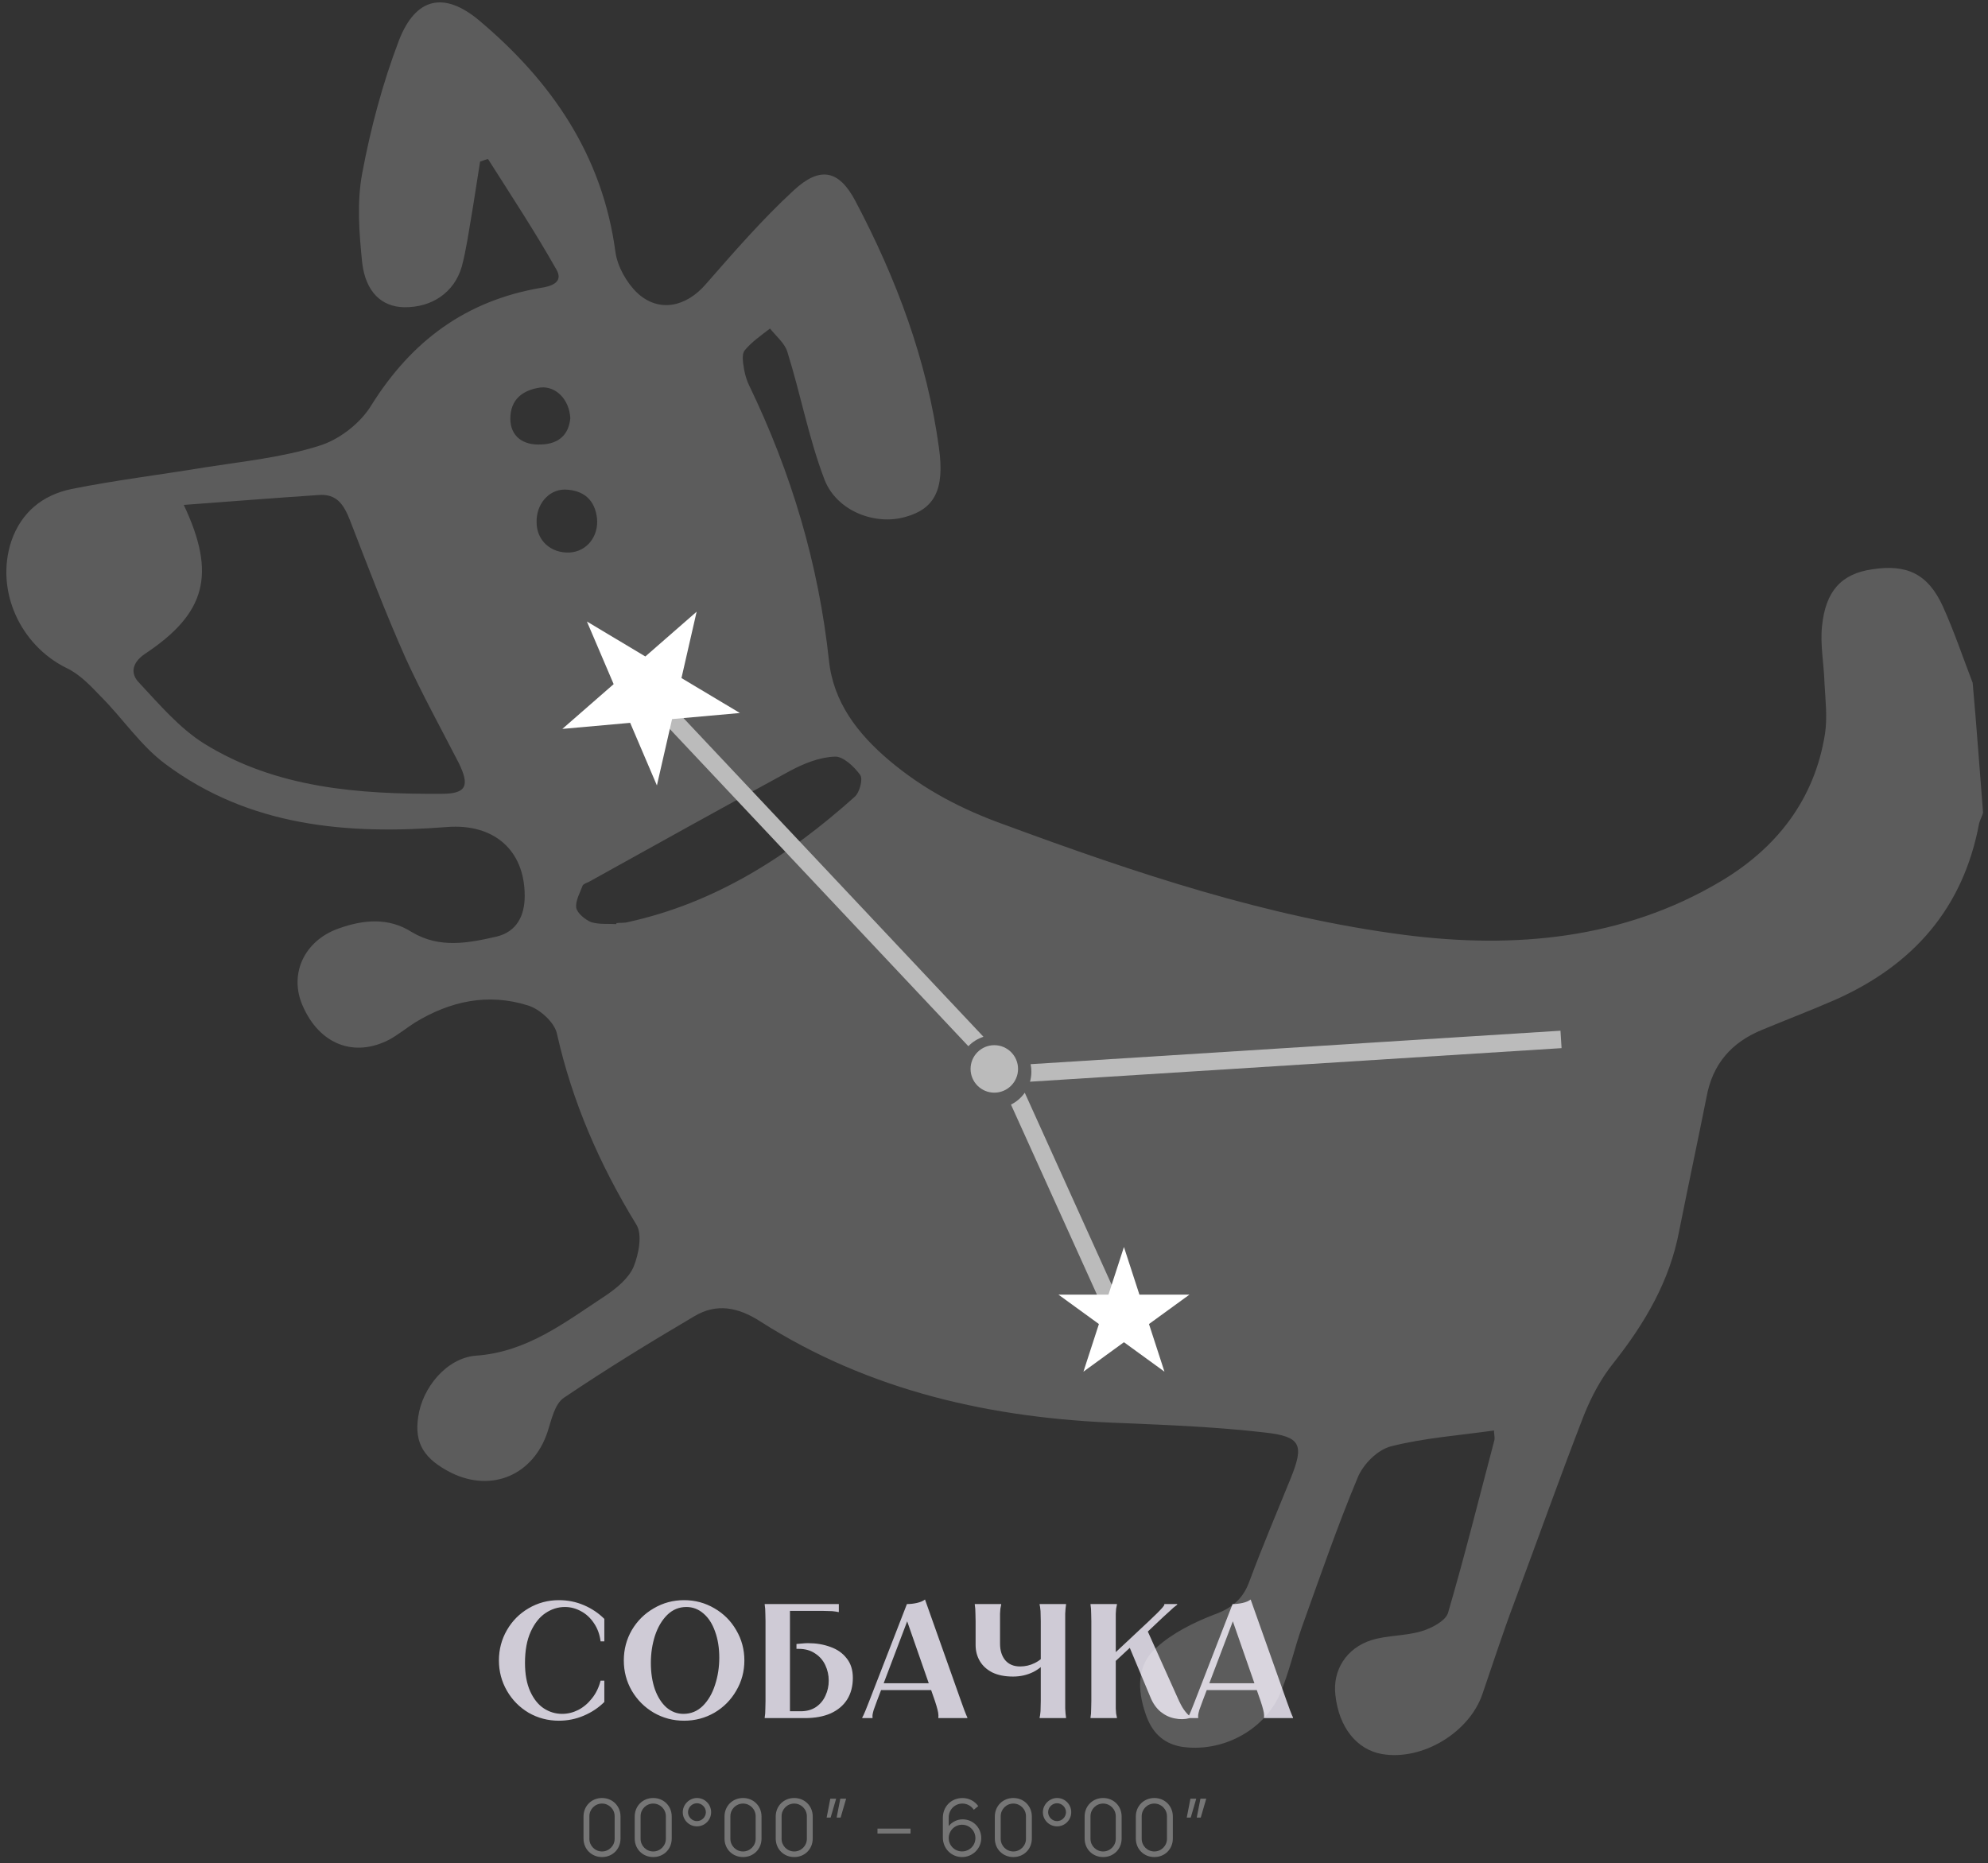 <svg width="303" height="284" viewBox="0 0 303 284" fill="none" xmlns="http://www.w3.org/2000/svg">
<rect x="0" y="0" width="303" height="284" fill="#333333" stroke="none"/>
<path opacity="0.8" d="M92.109 250.189L91.538 250.189C91.405 249.13 91.066 248.203 90.52 247.408C89.99 246.614 89.336 246.009 88.558 245.595C87.78 245.165 86.961 244.95 86.1 244.95C85.04 244.95 84.047 245.264 83.12 245.893C82.21 246.506 81.465 247.45 80.885 248.724C80.306 249.999 80.016 251.58 80.016 253.467C80.016 255.189 80.281 256.637 80.811 257.812C81.34 258.971 82.027 259.832 82.872 260.395C83.733 260.958 84.668 261.239 85.678 261.239C86.522 261.239 87.341 261.04 88.136 260.643C88.93 260.229 89.626 259.642 90.222 258.88C90.834 258.119 91.273 257.216 91.538 256.174L92.109 256.174L92.109 259.426C91.231 260.304 90.189 260.999 88.98 261.512C87.788 262.025 86.522 262.282 85.181 262.282C83.509 262.282 81.969 261.876 80.562 261.065C79.172 260.238 78.071 259.12 77.26 257.713C76.449 256.306 76.043 254.766 76.043 253.095C76.043 251.423 76.449 249.883 77.26 248.476C78.071 247.069 79.172 245.96 80.562 245.149C81.969 244.321 83.509 243.907 85.181 243.907C86.538 243.907 87.813 244.164 89.005 244.677C90.197 245.19 91.231 245.885 92.109 246.763L92.109 250.189ZM104.265 262.282C102.593 262.282 101.054 261.876 99.647 261.065C98.24 260.238 97.122 259.12 96.294 257.713C95.483 256.306 95.078 254.766 95.078 253.095C95.078 251.423 95.483 249.883 96.294 248.476C97.122 247.069 98.24 245.96 99.647 245.149C101.054 244.321 102.593 243.907 104.265 243.907C105.937 243.907 107.477 244.321 108.884 245.149C110.291 245.96 111.4 247.069 112.211 248.476C113.039 249.883 113.453 251.423 113.453 253.095C113.453 254.766 113.039 256.306 112.211 257.713C111.4 259.12 110.291 260.238 108.884 261.065C107.477 261.876 105.937 262.282 104.265 262.282ZM104.166 261.239C105.308 261.239 106.293 260.834 107.121 260.022C107.949 259.195 108.569 258.127 108.983 256.819C109.414 255.511 109.629 254.129 109.629 252.672C109.629 251.183 109.414 249.85 108.983 248.675C108.569 247.499 107.982 246.589 107.22 245.943C106.459 245.281 105.59 244.95 104.613 244.95C103.487 244.95 102.511 245.355 101.683 246.167C100.872 246.978 100.251 248.037 99.82 249.345C99.407 250.653 99.2 252.027 99.2 253.467C99.2 254.973 99.407 256.323 99.82 257.514C100.251 258.69 100.839 259.609 101.584 260.271C102.345 260.916 103.206 261.239 104.166 261.239ZM127.85 244.503L127.85 245.72L127.751 245.72C127.552 245.67 127.353 245.637 127.155 245.62C126.973 245.587 126.741 245.571 126.46 245.571C126.195 245.554 125.872 245.546 125.491 245.546L120.003 245.546L120.401 245.223L120.401 261.239L120.003 260.842L122.04 260.842C122.95 260.842 123.728 260.627 124.374 260.196C125.019 259.749 125.499 259.17 125.814 258.458C126.145 257.746 126.311 256.985 126.311 256.174C126.311 255.346 126.137 254.56 125.789 253.815C125.441 253.07 124.92 252.474 124.225 252.027C123.546 251.563 122.718 251.331 121.742 251.331C121.659 251.331 121.601 251.331 121.568 251.331C121.535 251.331 121.477 251.331 121.394 251.331L121.394 250.587C121.692 250.553 121.982 250.529 122.263 250.512C122.561 250.479 122.859 250.462 123.157 250.462C124.399 250.462 125.533 250.653 126.559 251.034C127.602 251.398 128.429 251.977 129.042 252.772C129.671 253.55 129.986 254.543 129.986 255.751C129.986 257.026 129.696 258.127 129.116 259.054C128.537 259.964 127.701 260.668 126.609 261.165C125.516 261.645 124.208 261.885 122.685 261.885L116.552 261.885L116.552 261.785C116.585 261.587 116.61 261.388 116.626 261.189C116.643 260.974 116.651 260.718 116.651 260.42C116.668 260.122 116.676 259.741 116.676 259.277L116.676 247.11C116.676 246.647 116.668 246.266 116.651 245.968C116.651 245.67 116.643 245.422 116.626 245.223C116.61 245.008 116.585 244.801 116.552 244.602L116.552 244.503L127.85 244.503ZM142.87 256.571L142.87 257.614L133.931 257.614L133.931 256.571L142.87 256.571ZM138.227 244.503C138.74 244.503 139.253 244.445 139.766 244.329C140.279 244.213 140.685 244.039 140.983 243.808L146.471 259.277C146.686 259.873 146.86 260.353 146.992 260.718C147.124 261.065 147.224 261.314 147.29 261.463C147.356 261.612 147.406 261.719 147.439 261.785L147.439 261.885L143.019 261.885L143.019 261.785L143.019 261.711C143.036 261.612 143.036 261.487 143.019 261.338C143.019 261.189 142.978 260.949 142.895 260.618C142.812 260.271 142.68 259.824 142.498 259.277L138.078 246.589L138.475 246.589L133.658 259.277C133.442 259.84 133.277 260.296 133.161 260.643C133.062 260.991 133.004 261.239 132.987 261.388C132.971 261.537 132.971 261.653 132.987 261.736L132.987 261.785L132.987 261.885L131.423 261.885L131.423 261.785C131.456 261.719 131.514 261.612 131.597 261.463C131.663 261.314 131.771 261.065 131.92 260.718C132.068 260.353 132.259 259.873 132.491 259.277L138.227 244.503ZM152.594 244.503L152.594 244.602C152.545 244.801 152.503 245.008 152.47 245.223C152.453 245.422 152.437 245.67 152.42 245.968C152.42 246.266 152.42 246.647 152.42 247.11L152.42 250.537C152.42 251.58 152.685 252.424 153.215 253.07C153.761 253.699 154.514 254.013 155.475 254.013C156.269 254.013 157.014 253.839 157.709 253.492C158.421 253.144 159.05 252.614 159.597 251.903L160.118 252.523C159.323 253.599 158.446 254.377 157.486 254.857C156.542 255.321 155.516 255.553 154.407 255.553C153.165 255.553 152.114 255.346 151.253 254.932C150.409 254.502 149.772 253.922 149.341 253.194C148.911 252.465 148.696 251.646 148.696 250.736L148.696 247.11C148.696 246.647 148.687 246.266 148.671 245.968C148.671 245.67 148.663 245.422 148.646 245.223C148.629 245.008 148.605 244.801 148.572 244.602L148.572 244.503L152.594 244.503ZM158.454 261.785C158.504 261.587 158.537 261.388 158.554 261.189C158.587 260.974 158.603 260.718 158.603 260.42C158.62 260.122 158.628 259.741 158.628 259.277L158.628 247.11C158.628 246.647 158.62 246.266 158.603 245.968C158.603 245.67 158.587 245.422 158.554 245.223C158.537 245.008 158.504 244.801 158.454 244.602L158.454 244.503L162.477 244.503L162.477 244.602C162.444 244.801 162.419 245.008 162.402 245.223C162.386 245.422 162.369 245.67 162.353 245.968C162.353 246.266 162.353 246.647 162.353 247.11L162.353 259.277C162.353 259.741 162.353 260.122 162.353 260.42C162.369 260.718 162.386 260.974 162.403 261.189C162.419 261.388 162.444 261.587 162.477 261.785L162.477 261.885L158.454 261.885L158.454 261.785ZM170.234 244.503L170.234 244.602C170.184 244.801 170.143 245.008 170.11 245.223C170.093 245.422 170.077 245.67 170.06 245.968C170.06 246.266 170.06 246.647 170.06 247.11L170.06 252.225L169.638 252.225L175.101 247.11C175.564 246.68 175.978 246.282 176.342 245.918C176.723 245.538 177.005 245.24 177.187 245.024C177.369 244.809 177.46 244.668 177.46 244.602L177.46 244.503L179.422 244.503L179.422 244.602C179.239 244.735 179.049 244.884 178.85 245.049C178.668 245.215 178.453 245.413 178.205 245.645C177.957 245.86 177.683 246.109 177.385 246.39L176.616 247.11L174.704 248.923L174.704 248.153L179.471 258.756C179.835 259.584 180.158 260.196 180.44 260.593C180.721 260.991 181.019 261.322 181.334 261.587L181.334 261.885C180.605 262.083 179.844 262.1 179.049 261.934C178.271 261.785 177.551 261.446 176.889 260.916C176.243 260.37 175.738 259.658 175.374 258.781L172.022 250.76L172.643 250.76L169.737 253.467L170.06 252.796L170.06 259.277C170.06 259.741 170.06 260.122 170.06 260.42C170.077 260.718 170.093 260.974 170.11 261.189C170.143 261.388 170.184 261.587 170.234 261.785L170.234 261.885L166.211 261.885L166.211 261.785C166.244 261.587 166.269 261.388 166.286 261.189C166.302 260.974 166.311 260.718 166.311 260.42C166.327 260.122 166.336 259.741 166.336 259.277L166.336 247.11C166.336 246.647 166.327 246.266 166.311 245.968C166.311 245.67 166.302 245.422 166.286 245.223C166.269 245.008 166.244 244.801 166.211 244.602L166.211 244.503L170.234 244.503ZM192.505 256.571L192.505 257.614L183.566 257.614L183.566 256.571L192.505 256.571ZM187.862 244.503C188.375 244.503 188.888 244.445 189.401 244.329C189.915 244.213 190.32 244.039 190.618 243.808L196.106 259.277C196.321 259.873 196.495 260.353 196.627 260.718C196.76 261.065 196.859 261.314 196.925 261.463C196.991 261.612 197.041 261.719 197.074 261.785L197.074 261.885L192.654 261.885L192.654 261.785L192.654 261.711C192.671 261.612 192.671 261.487 192.654 261.338C192.654 261.189 192.613 260.949 192.53 260.618C192.447 260.271 192.315 259.824 192.133 259.277L187.713 246.589L188.11 246.589L183.293 259.277C183.078 259.84 182.912 260.296 182.796 260.643C182.697 260.991 182.639 261.239 182.622 261.388C182.606 261.537 182.606 261.653 182.622 261.736L182.622 261.785L182.622 261.885L181.058 261.885L181.058 261.785C181.091 261.719 181.149 261.612 181.232 261.463C181.298 261.314 181.406 261.065 181.555 260.718C181.704 260.353 181.894 259.873 182.126 259.277L187.862 244.503Z" fill="#F6F1FF"/>
<path opacity="0.5" d="M91.756 283.065C90.154 283.065 88.936 281.847 88.936 280.245L88.936 276.885C88.936 275.283 90.154 274.065 91.756 274.065C93.358 274.065 94.576 275.283 94.576 276.885L94.576 280.245C94.576 281.847 93.358 283.065 91.756 283.065ZM91.756 282.213C92.818 282.213 93.682 281.349 93.682 280.287L93.682 276.843C93.682 275.775 92.818 274.911 91.756 274.911C90.694 274.911 89.83 275.775 89.83 276.843L89.83 280.287C89.83 281.349 90.694 282.213 91.756 282.213ZM99.56 283.065C97.958 283.065 96.74 281.847 96.74 280.245L96.74 276.885C96.74 275.283 97.958 274.065 99.56 274.065C101.162 274.065 102.38 275.283 102.38 276.885L102.38 280.245C102.38 281.847 101.162 283.065 99.56 283.065ZM99.56 282.213C100.622 282.213 101.486 281.349 101.486 280.287L101.486 276.843C101.486 275.775 100.622 274.911 99.56 274.911C98.498 274.911 97.634 275.775 97.634 276.843L97.634 280.287C97.634 281.349 98.498 282.213 99.56 282.213ZM106.224 278.385C105.036 278.385 104.064 277.425 104.064 276.225C104.064 275.049 105.072 274.065 106.224 274.065C107.412 274.065 108.384 275.025 108.384 276.225C108.384 277.425 107.412 278.385 106.224 278.385ZM106.224 277.587C106.962 277.587 107.586 276.963 107.586 276.225C107.586 275.487 106.962 274.863 106.224 274.863C105.486 274.863 104.862 275.487 104.862 276.225C104.862 276.963 105.486 277.587 106.224 277.587ZM113.247 283.065C111.645 283.065 110.427 281.847 110.427 280.245L110.427 276.885C110.427 275.283 111.645 274.065 113.247 274.065C114.849 274.065 116.067 275.283 116.067 276.885L116.067 280.245C116.067 281.847 114.849 283.065 113.247 283.065ZM113.247 282.213C114.309 282.213 115.173 281.349 115.173 280.287L115.173 276.843C115.173 275.775 114.309 274.911 113.247 274.911C112.185 274.911 111.321 275.775 111.321 276.843L111.321 280.287C111.321 281.349 112.185 282.213 113.247 282.213ZM121.051 283.065C119.449 283.065 118.231 281.847 118.231 280.245L118.231 276.885C118.231 275.283 119.449 274.065 121.051 274.065C122.653 274.065 123.871 275.283 123.871 276.885L123.871 280.245C123.871 281.847 122.653 283.065 121.051 283.065ZM121.051 282.213C122.113 282.213 122.977 281.349 122.977 280.287L122.977 276.843C122.977 275.775 122.113 274.911 121.051 274.911C119.989 274.911 119.125 275.775 119.125 276.843L119.125 280.287C119.125 281.349 119.989 282.213 121.051 282.213ZM125.993 277.047L126.551 274.167L127.439 274.167L126.599 277.047L125.993 277.047ZM127.517 277.047L128.075 274.167L128.963 274.167L128.123 277.047L127.517 277.047ZM138.782 279.483L133.742 279.483L133.742 278.727L138.782 278.727L138.782 279.483ZM146.711 277.317C148.313 277.317 149.555 278.577 149.555 280.179C149.555 281.775 148.229 283.065 146.627 283.065C145.001 283.065 143.705 281.769 143.705 280.083L143.705 277.089C143.705 275.355 144.983 274.071 146.693 274.071C147.677 274.071 148.559 274.527 149.099 275.301L148.421 275.859C148.055 275.289 147.407 274.911 146.693 274.911C145.475 274.911 144.599 275.895 144.599 277.011L144.599 278.337C145.109 277.719 145.871 277.317 146.711 277.317ZM146.627 282.207C147.755 282.207 148.667 281.307 148.667 280.179C148.667 279.051 147.761 278.139 146.633 278.139C145.505 278.139 144.599 279.051 144.599 280.179C144.599 281.295 145.499 282.207 146.627 282.207ZM154.447 283.065C152.845 283.065 151.627 281.847 151.627 280.245L151.627 276.885C151.627 275.283 152.845 274.065 154.447 274.065C156.049 274.065 157.267 275.283 157.267 276.885L157.267 280.245C157.267 281.847 156.049 283.065 154.447 283.065ZM154.447 282.213C155.509 282.213 156.373 281.349 156.373 280.287L156.373 276.843C156.373 275.775 155.509 274.911 154.447 274.911C153.385 274.911 152.521 275.775 152.521 276.843L152.521 280.287C152.521 281.349 153.385 282.213 154.447 282.213ZM161.111 278.385C159.923 278.385 158.951 277.425 158.951 276.225C158.951 275.049 159.959 274.065 161.111 274.065C162.299 274.065 163.271 275.025 163.271 276.225C163.271 277.425 162.299 278.385 161.111 278.385ZM161.111 277.587C161.849 277.587 162.473 276.963 162.473 276.225C162.473 275.487 161.849 274.863 161.111 274.863C160.373 274.863 159.749 275.487 159.749 276.225C159.749 276.963 160.373 277.587 161.111 277.587ZM168.133 283.065C166.531 283.065 165.313 281.847 165.313 280.245L165.313 276.885C165.313 275.283 166.531 274.065 168.133 274.065C169.735 274.065 170.953 275.283 170.953 276.885L170.953 280.245C170.953 281.847 169.735 283.065 168.133 283.065ZM168.133 282.213C169.195 282.213 170.059 281.349 170.059 280.287L170.059 276.843C170.059 275.775 169.195 274.911 168.133 274.911C167.071 274.911 166.207 275.775 166.207 276.843L166.207 280.287C166.207 281.349 167.071 282.213 168.133 282.213ZM175.937 283.065C174.335 283.065 173.117 281.847 173.117 280.245L173.117 276.885C173.117 275.283 174.335 274.065 175.937 274.065C177.539 274.065 178.757 275.283 178.757 276.885L178.757 280.245C178.757 281.847 177.539 283.065 175.937 283.065ZM175.937 282.213C176.999 282.213 177.863 281.349 177.863 280.287L177.863 276.843C177.863 275.775 176.999 274.911 175.937 274.911C174.875 274.911 174.011 275.775 174.011 276.843L174.011 280.287C174.011 281.349 174.875 282.213 175.937 282.213ZM180.88 277.047L181.438 274.167L182.326 274.167L181.486 277.047L180.88 277.047ZM182.404 277.047L182.962 274.167L183.85 274.167L183.01 277.047L182.404 277.047Z" fill="#BBBBBB"/>
<path opacity="0.2" d="M302.247 123.866C302.096 124.47 301.794 124.923 301.643 125.527C299.226 138.442 291.598 147.128 279.665 152.415C276.039 154.001 272.263 155.436 268.638 156.946C263.955 158.834 261.01 162.158 260.103 167.218C258.744 174.015 257.309 180.737 255.949 187.534C254.514 195.238 250.738 201.658 245.904 207.775C244.016 210.117 242.581 212.836 241.448 215.63C237.748 225.146 234.349 234.738 230.799 244.255C229.062 248.862 227.552 253.544 225.966 258.151C224.002 264.042 216.827 268.423 210.634 267.366C206.782 266.686 204.063 263.287 203.534 258.378C203.081 254.602 205.196 251.203 209.048 249.995C211.465 249.239 214.183 249.39 216.676 248.635C218.186 248.182 220.226 247.125 220.679 245.916C223.247 237.155 225.437 228.318 227.778 219.482C227.854 219.029 227.703 218.651 227.703 218.047C222.34 218.802 217.053 219.18 211.993 220.464C209.954 220.992 207.764 223.183 206.933 225.222C203.836 232.623 201.193 240.327 198.474 247.88C197.266 251.278 196.51 254.904 195.075 258.227C192.583 263.891 186.088 267.214 179.97 266.233C177.176 265.704 175.514 263.967 174.608 261.248C173.324 257.547 173.248 253.771 176.269 251.127C178.686 248.937 181.858 247.351 184.955 246.143C187.749 245.161 189.486 243.726 190.468 240.931C192.432 235.645 194.622 230.509 196.737 225.297C198.776 220.237 198.323 218.953 192.734 218.349C185.559 217.518 178.233 217.216 170.982 216.914C151.27 216.234 132.54 212.08 115.773 201.356C112.45 199.241 109.202 198.637 105.879 200.6C99.082 204.603 92.435 208.682 85.94 213.062C84.505 214.044 84.052 216.461 83.448 218.274C81.257 224.844 74.989 227.488 68.871 224.542C64.642 222.428 63.131 220.011 63.735 216.008C64.34 211.552 68.04 207.02 72.496 206.643C80.351 206.114 86.166 201.507 92.284 197.504C93.946 196.371 95.834 194.86 96.589 193.048C97.344 191.16 97.949 188.139 96.967 186.628C91.378 177.489 87.224 167.973 84.883 157.551C84.505 155.813 82.239 153.774 80.427 153.246C74.384 151.357 68.644 152.566 63.207 155.889C61.923 156.72 60.714 157.702 59.355 158.457C53.992 161.251 48.706 159.212 46.138 153.321C44.023 148.563 46.289 143.427 51.575 141.539C55.352 140.179 59.204 139.802 62.753 142.068C67.058 144.636 71.439 143.729 75.744 142.747C78.765 141.992 79.973 139.575 79.973 136.554C79.973 129.53 75.215 125.527 68.191 126.056C52.859 127.265 37.981 125.981 25.217 116.464C21.441 113.67 18.722 109.516 15.323 106.117C13.737 104.456 12.075 102.719 10.112 101.812C3.088 98.338 -0.764 90.03 1.728 82.478C3.239 78.097 6.486 75.454 10.867 74.547C17.589 73.188 24.537 72.357 31.334 71.224C37.15 70.318 43.041 69.714 48.554 67.977C51.651 67.07 54.974 64.502 56.636 61.708C62.753 51.965 70.986 45.847 82.39 43.884C83.976 43.657 85.94 43.053 84.807 41.089C81.559 35.349 77.934 29.836 74.384 24.247C73.931 24.322 73.554 24.549 73.176 24.624C72.723 27.343 72.345 30.062 71.892 32.706C71.439 35.349 71.061 38.068 70.382 40.636C69.249 44.563 65.85 46.905 61.545 46.829C58.222 46.754 55.729 44.563 55.201 40.032C54.748 35.576 54.37 30.893 55.201 26.437C56.485 19.564 58.297 12.767 60.79 6.196C63.358 -0.45 67.738 -1.357 73.1 3.175C84.127 12.465 91.831 23.718 93.795 38.37C94.097 40.636 95.532 43.128 97.118 44.639C100.441 47.735 104.595 46.754 107.54 43.355C111.845 38.446 116.15 33.461 120.984 29.005C124.987 25.304 127.857 25.908 130.349 30.591C136.618 42.449 141.301 54.91 143.113 68.278C144.02 74.698 142.358 77.568 138.053 78.777C133.446 80.136 127.555 77.946 125.667 73.112C123.25 66.768 122.041 60.122 120.002 53.626C119.625 52.343 118.265 51.21 117.359 50.077C115.999 51.134 114.564 52.116 113.507 53.4C112.978 54.08 113.28 55.439 113.431 56.421C113.582 57.176 113.809 58.007 114.187 58.762C120.606 72.055 124.76 85.952 126.346 100.679C127.026 107.023 130.651 111.782 135.561 115.936C140.847 120.392 146.663 123.413 153.234 125.754C173.097 133.08 193.112 139.802 214.183 142.521C230.799 144.635 247.339 143.2 262.218 134.364C270.753 129.304 276.568 121.902 278.154 111.857C278.532 109.365 278.23 106.797 278.079 104.153C278.003 101.208 277.399 98.262 277.701 95.468C278.23 90.106 280.646 87.462 285.329 86.782C290.616 85.952 293.863 87.462 296.129 92.447C297.866 96.299 299.15 100.15 300.661 104.078C301.265 110.724 301.718 117.295 302.247 123.866ZM28.011 76.964C32.996 87.538 31.41 93.504 22.045 99.698C20.081 101.057 19.855 102.719 21.214 104.078C24.311 107.401 27.332 110.951 31.032 113.292C42.059 120.165 54.672 121.071 67.361 120.996C71.137 120.996 71.59 119.712 69.928 116.313C67.209 111.026 64.339 105.815 61.847 100.377C58.751 93.429 56.032 86.254 53.313 79.23C52.406 76.964 51.349 75.227 48.554 75.454C41.833 75.907 35.111 76.435 28.011 76.964ZM93.946 140.859C93.946 140.784 93.946 140.708 93.946 140.708C94.474 140.633 95.154 140.708 95.683 140.557C109.126 137.612 120.229 130.437 130.274 121.449C131.029 120.769 131.558 118.73 131.105 118.126C130.198 116.842 128.461 115.256 127.253 115.331C124.911 115.407 122.495 116.389 120.38 117.522C110.108 123.111 99.912 128.775 89.716 134.439C89.339 134.591 88.961 134.742 88.81 134.968C88.432 136.026 87.677 137.309 87.828 138.367C87.979 139.198 89.188 140.179 90.094 140.557C91.302 140.935 92.662 140.784 93.946 140.859ZM86.846 84.215C89.414 84.064 91.227 81.798 91 79.079C90.698 76.133 88.885 74.698 86.091 74.623C83.599 74.623 81.71 76.888 81.786 79.608C81.786 82.402 83.976 84.366 86.846 84.215ZM86.922 63.747C86.771 60.877 84.731 58.838 82.39 59.064C79.671 59.442 77.783 60.877 77.783 63.822C77.783 66.466 79.671 67.901 82.466 67.75C85.26 67.674 86.695 66.164 86.922 63.747Z" fill="white"/>
<path fill-rule="evenodd" clip-rule="evenodd" d="M147.592 159.469C148.223 158.818 149.012 158.319 149.896 158.035L97.539 102.406L95.602 104.23L147.592 159.469ZM157.079 162.209C157.156 162.58 157.197 162.965 157.197 163.359C157.197 163.886 157.124 164.397 156.987 164.881L238.006 159.764L237.839 157.109L157.079 162.209ZM156.189 166.561C155.654 167.326 154.931 167.951 154.088 168.37L169.146 201.657L171.57 200.56L156.189 166.561Z" fill="#BBBBBB"/>
<circle cx="151.547" cy="162.932" r="3.618" fill="#BBBBBB"/>
<path d="M171.305 190.077L173.663 197.334L181.294 197.334L175.121 201.819L177.479 209.077L171.305 204.591L165.132 209.077L167.49 201.819L161.317 197.334L168.947 197.334L171.305 190.077Z" fill="white"/>
<path d="M106.179 93.238L103.865 103.355L112.772 108.681L102.435 109.607L100.122 119.724L96.047 110.18L85.71 111.105L93.529 104.281L89.454 94.736L98.361 100.063L106.179 93.238Z" fill="white"/>
</svg>

